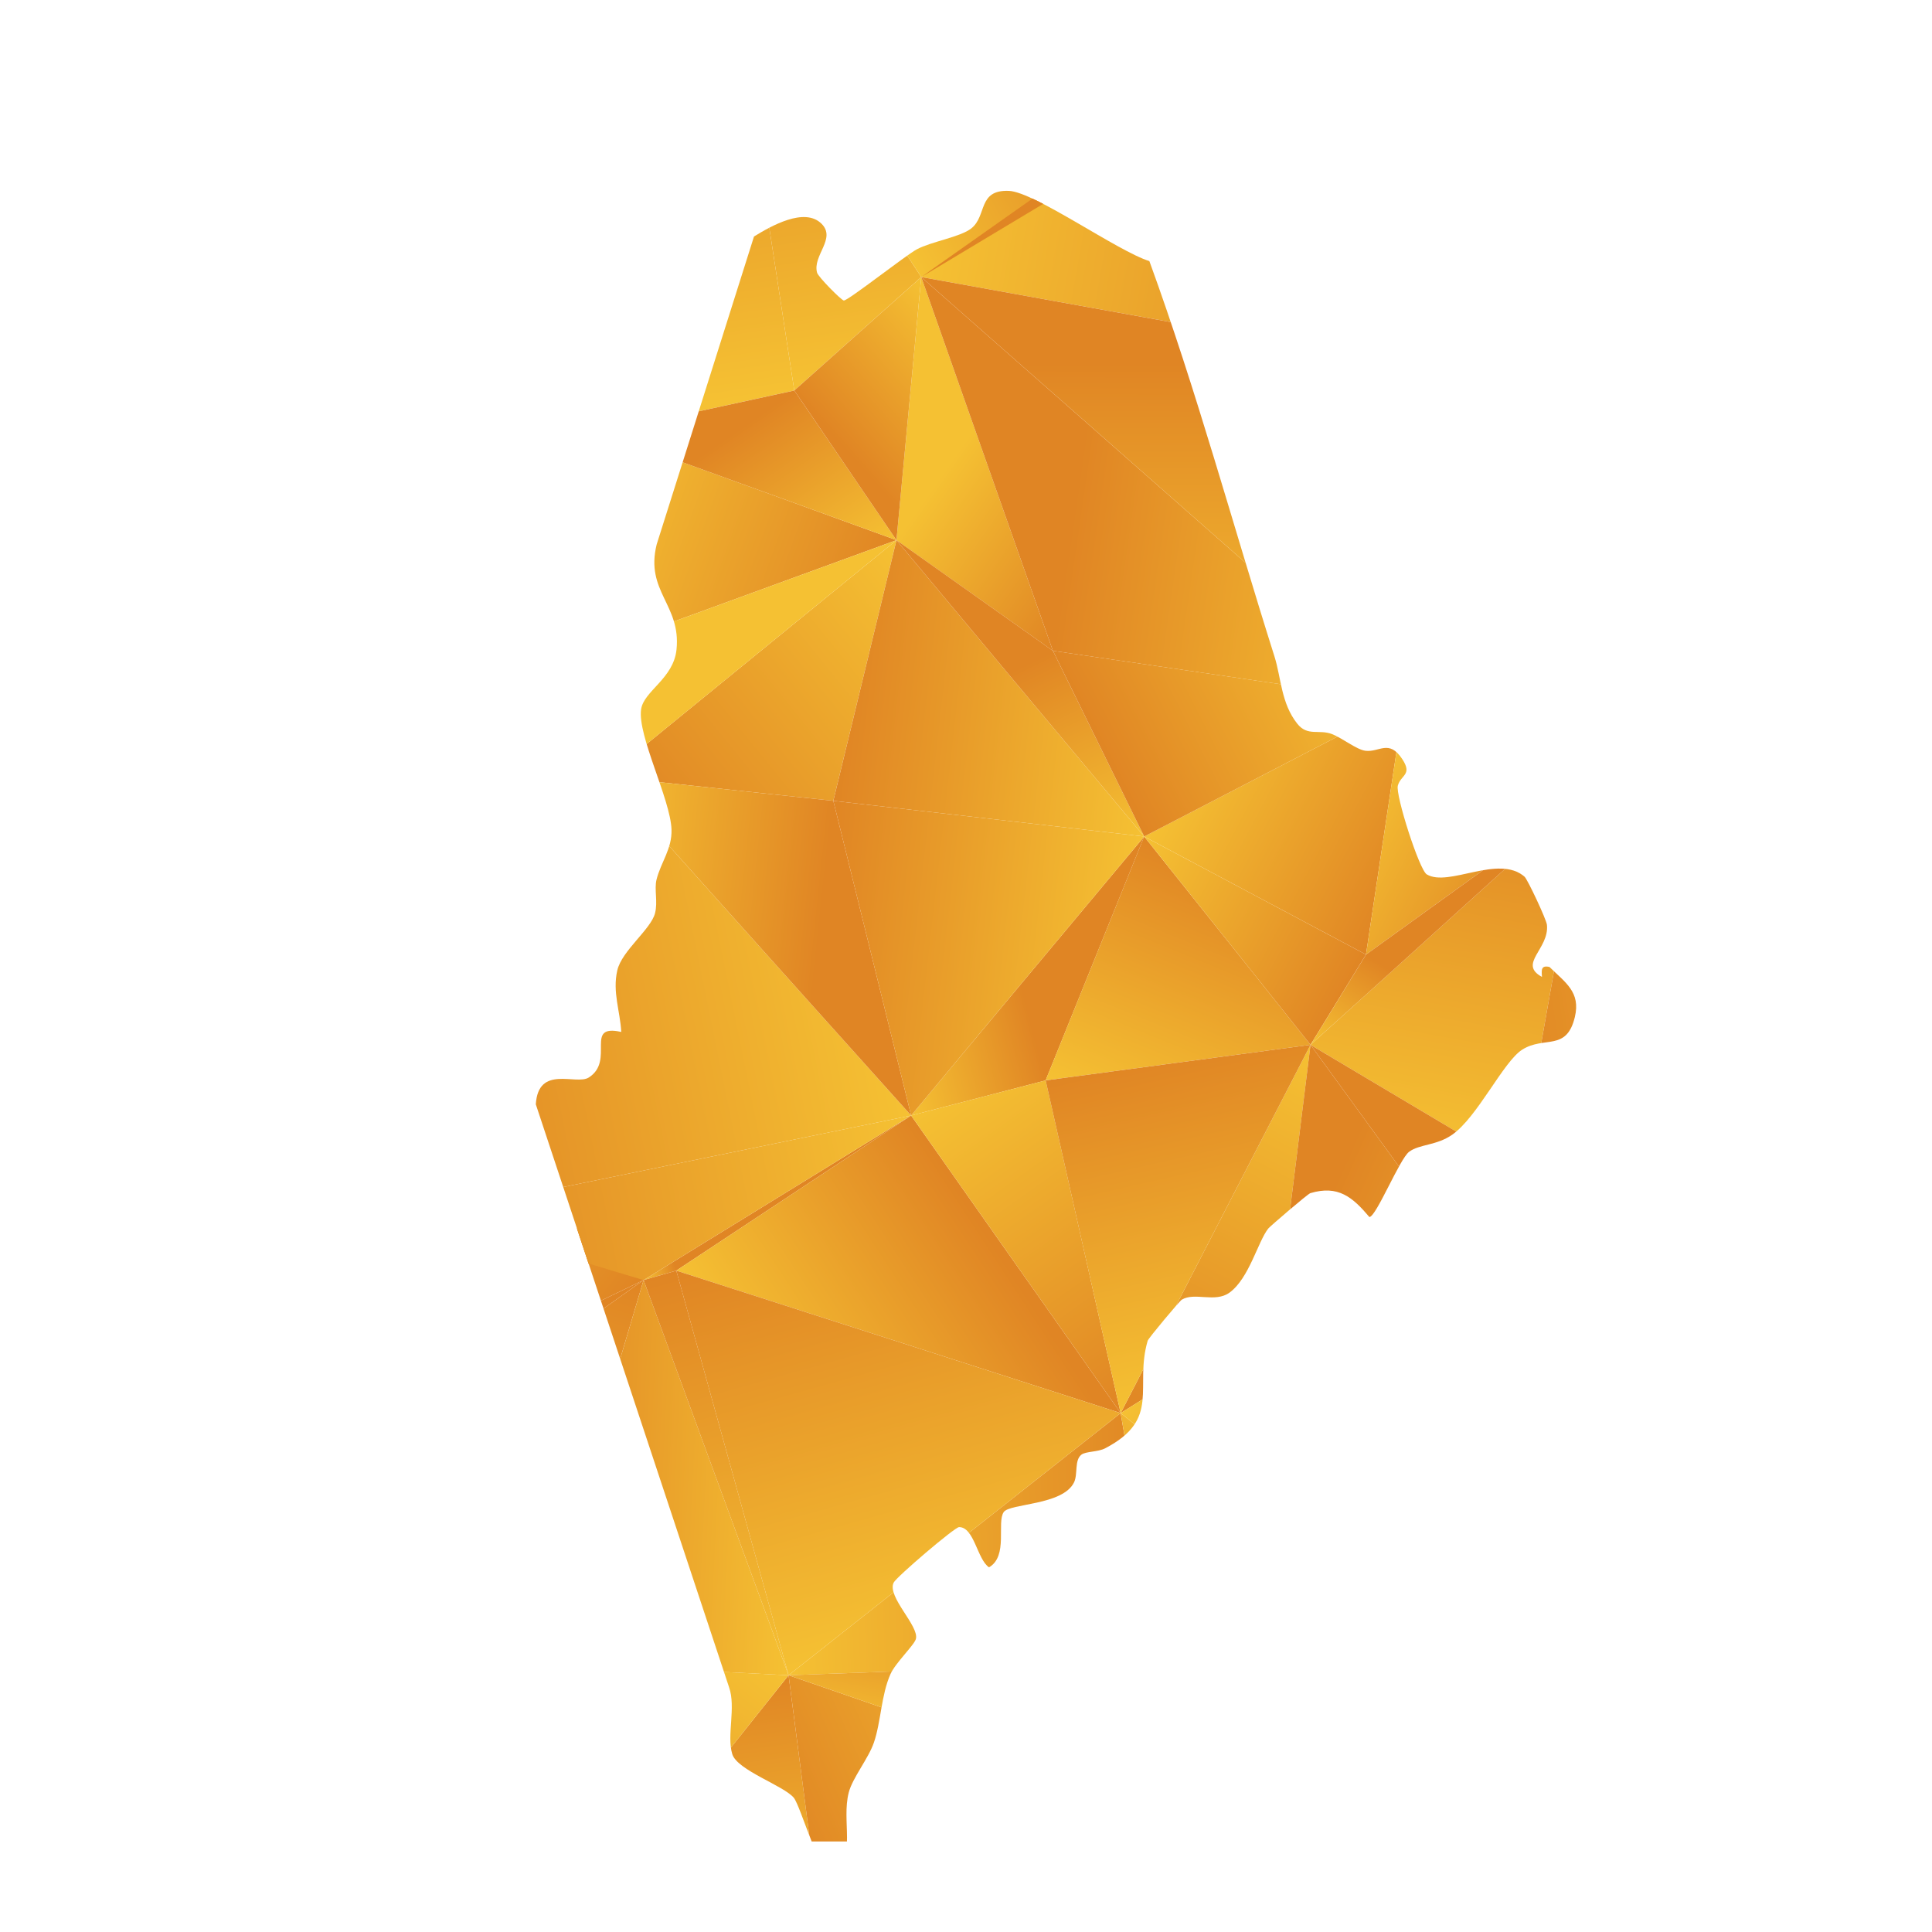 <?xml version="1.0" encoding="UTF-8"?>
<svg id="Layer_1" data-name="Layer 1" xmlns="http://www.w3.org/2000/svg" xmlns:xlink="http://www.w3.org/1999/xlink" viewBox="0 0 1080 1080">
  <defs>
    <style>
      .cls-1 {
        fill: url(#linear-gradient-118);
      }

      .cls-2 {
        fill: url(#linear-gradient-61);
      }

      .cls-3 {
        fill: url(#linear-gradient-15);
      }

      .cls-4 {
        fill: url(#linear-gradient-13);
      }

      .cls-5 {
        fill: url(#linear-gradient-107);
      }

      .cls-6 {
        fill: url(#linear-gradient-28);
      }

      .cls-7 {
        fill: url(#linear-gradient-65);
      }

      .cls-8 {
        fill: url(#linear-gradient-69);
      }

      .cls-9 {
        fill: url(#linear-gradient-53);
      }

      .cls-10 {
        fill: url(#linear-gradient-42);
      }

      .cls-11 {
        fill: url(#linear-gradient-46);
      }

      .cls-12 {
        fill: url(#linear-gradient-70);
      }

      .cls-13 {
        fill: url(#linear-gradient-60);
      }

      .cls-14 {
        fill: url(#linear-gradient-93);
      }

      .cls-15 {
        fill: url(#linear-gradient-95);
      }

      .cls-16 {
        fill: url(#linear-gradient-2);
      }

      .cls-17 {
        fill: url(#linear-gradient-100);
      }

      .cls-18 {
        fill: url(#linear-gradient-87);
      }

      .cls-19 {
        fill: url(#linear-gradient-64);
      }

      .cls-20 {
        fill: url(#linear-gradient-56);
      }

      .cls-21 {
        fill: url(#linear-gradient-43);
      }

      .cls-22 {
        fill: url(#linear-gradient-25);
      }

      .cls-23 {
        fill: url(#linear-gradient-82);
      }

      .cls-24 {
        fill: url(#linear-gradient-10);
      }

      .cls-25 {
        fill: url(#linear-gradient-12);
      }

      .cls-26 {
        fill: url(#linear-gradient-40);
      }

      .cls-27 {
        fill: url(#linear-gradient-27);
      }

      .cls-28 {
        fill: url(#linear-gradient-68);
      }

      .cls-29 {
        fill: url(#linear-gradient-37);
      }

      .cls-30 {
        fill: url(#linear-gradient-75);
      }

      .cls-31 {
        fill: url(#linear-gradient-55);
      }

      .cls-32 {
        fill: url(#linear-gradient-116);
      }

      .cls-33 {
        fill: url(#linear-gradient-39);
      }

      .cls-34 {
        fill: url(#linear-gradient-89);
      }

      .cls-35 {
        fill: url(#linear-gradient-52);
      }

      .cls-36 {
        fill: url(#linear-gradient-113);
      }

      .cls-37 {
        fill: url(#linear-gradient-122);
      }

      .cls-38 {
        fill: url(#linear-gradient-58);
      }

      .cls-39 {
        fill: url(#linear-gradient-47);
      }

      .cls-40 {
        fill: url(#linear-gradient-26);
      }

      .cls-41 {
        fill: url(#linear-gradient-74);
      }

      .cls-42 {
        fill: url(#linear-gradient-97);
      }

      .cls-43 {
        fill: url(#linear-gradient-72);
      }

      .cls-44 {
        fill: none;
      }

      .cls-45 {
        fill: url(#linear-gradient-4);
      }

      .cls-46 {
        fill: url(#linear-gradient-35);
      }

      .cls-47 {
        fill: url(#linear-gradient-30);
      }

      .cls-48 {
        fill: url(#linear-gradient-76);
      }

      .cls-49 {
        fill: url(#linear-gradient-109);
      }

      .cls-50 {
        fill: url(#linear-gradient-73);
      }

      .cls-51 {
        fill: url(#linear-gradient-71);
      }

      .cls-52 {
        fill: url(#linear-gradient-44);
      }

      .cls-53 {
        fill: url(#linear-gradient-96);
      }

      .cls-54 {
        fill: url(#linear-gradient-49);
      }

      .cls-55 {
        fill: url(#linear-gradient-3);
      }

      .cls-56 {
        fill: url(#linear-gradient-34);
      }

      .cls-57 {
        clip-path: url(#clippath-1);
      }

      .cls-58 {
        fill: url(#linear-gradient-5);
      }

      .cls-59 {
        fill: url(#linear-gradient-38);
      }

      .cls-60 {
        fill: url(#linear-gradient-91);
      }

      .cls-61 {
        fill: url(#linear-gradient-22);
      }

      .cls-62 {
        fill: url(#linear-gradient-24);
      }

      .cls-63 {
        fill: url(#linear-gradient-94);
      }

      .cls-64 {
        fill: url(#linear-gradient-54);
      }

      .cls-65 {
        fill: url(#linear-gradient-92);
      }

      .cls-66 {
        fill: url(#linear-gradient-90);
      }

      .cls-67 {
        fill: url(#linear-gradient-33);
      }

      .cls-68 {
        fill: url(#linear-gradient-79);
      }

      .cls-69 {
        fill: url(#linear-gradient-78);
      }

      .cls-70 {
        fill: url(#linear-gradient-51);
      }

      .cls-71 {
        fill: url(#linear-gradient-8);
      }

      .cls-72 {
        fill: url(#linear-gradient-66);
      }

      .cls-73 {
        fill: url(#linear-gradient-57);
      }

      .cls-74 {
        fill: url(#linear-gradient-77);
      }

      .cls-75 {
        fill: url(#linear-gradient-103);
      }

      .cls-76 {
        fill: url(#linear-gradient-121);
      }

      .cls-77 {
        fill: url(#linear-gradient-110);
      }

      .cls-78 {
        fill: url(#linear-gradient-88);
      }

      .cls-79 {
        fill: url(#linear-gradient-14);
      }

      .cls-80 {
        fill: url(#linear-gradient-62);
      }

      .cls-81 {
        fill: url(#linear-gradient-29);
      }

      .cls-82 {
        fill: url(#linear-gradient-20);
      }

      .cls-83 {
        fill: url(#linear-gradient-106);
      }

      .cls-84 {
        fill: url(#linear-gradient-67);
      }

      .cls-85 {
        fill: url(#linear-gradient-17);
      }

      .cls-86 {
        fill: url(#linear-gradient-50);
      }

      .cls-87 {
        fill: url(#linear-gradient-7);
      }

      .cls-88 {
        fill: url(#linear-gradient-9);
      }

      .cls-89 {
        fill: url(#linear-gradient-104);
      }

      .cls-90 {
        fill: url(#linear-gradient-59);
      }

      .cls-91 {
        fill: url(#linear-gradient-11);
      }

      .cls-92 {
        fill: url(#linear-gradient-120);
      }

      .cls-93 {
        fill: url(#linear-gradient-108);
      }

      .cls-94 {
        fill: url(#linear-gradient-19);
      }

      .cls-95 {
        fill: url(#linear-gradient-101);
      }

      .cls-96 {
        fill: url(#linear-gradient-80);
      }

      .cls-97 {
        fill: url(#linear-gradient-6);
      }

      .cls-98 {
        fill: url(#linear-gradient-83);
      }

      .cls-99 {
        fill: url(#linear-gradient-112);
      }

      .cls-100 {
        fill: url(#linear-gradient-105);
      }

      .cls-101 {
        fill: url(#linear-gradient-36);
      }

      .cls-102 {
        fill: url(#linear-gradient-21);
      }

      .cls-103 {
        fill: url(#linear-gradient-119);
      }

      .cls-104 {
        fill: url(#linear-gradient-45);
      }

      .cls-105 {
        fill: url(#linear-gradient-85);
      }

      .cls-106 {
        fill: url(#linear-gradient-98);
      }

      .cls-107 {
        fill: url(#linear-gradient-81);
      }

      .cls-108 {
        fill: url(#linear-gradient-84);
      }

      .cls-109 {
        fill: url(#linear-gradient-114);
      }

      .cls-110 {
        fill: url(#linear-gradient-117);
      }

      .cls-111 {
        fill: url(#linear-gradient-48);
      }

      .cls-112 {
        fill: url(#linear-gradient-102);
      }

      .cls-113 {
        fill: url(#linear-gradient-32);
      }

      .cls-114 {
        fill: url(#linear-gradient-86);
      }

      .cls-115 {
        fill: url(#linear-gradient-41);
      }

      .cls-116 {
        fill: url(#linear-gradient-16);
      }

      .cls-117 {
        fill: url(#linear-gradient-111);
      }

      .cls-118 {
        fill: url(#linear-gradient);
      }

      .cls-119 {
        fill: url(#linear-gradient-23);
      }

      .cls-120 {
        fill: url(#linear-gradient-31);
      }

      .cls-121 {
        clip-path: url(#clippath);
      }

      .cls-122 {
        fill: url(#linear-gradient-63);
      }

      .cls-123 {
        fill: url(#linear-gradient-115);
      }

      .cls-124 {
        fill: url(#linear-gradient-99);
      }

      .cls-125 {
        fill: url(#linear-gradient-18);
      }
    </style>
    <clipPath id="clippath">
      <path class="cls-44" d="M861.97,546.09c-.31-4-.51-6.6,4.19-5.56,8.96,8.8,17.51,14.05,14.2,27.96-4.64,19.48-17.04,10.42-29.44,18.28-10.57,6.7-24.96,37.68-39.16,47.56-8.8,6.12-18.22,5.19-24.05,9.52-5.31,3.95-18.43,36.42-22.22,36.47-9.3-11-17.39-18.02-33.01-13.34-1.47.44-22.57,18.57-23.52,19.78-5.82,7.38-10.66,27.77-21.6,35.78-8.09,5.92-19.5-.41-26.77,4.01-1.27.77-18.61,21.5-19.03,22.93-7.63,26.06,7.75,43.67-23.78,60.14-4,2.09-10.79,1.66-13.25,3.54-4.03,3.08-1.92,10.91-4.12,15.46-6.26,12.97-35.93,11.71-39.32,16.63-4.05,5.89,2.62,24.63-8.22,30.89-6.62-4.44-8.28-22.51-16.75-22.48-2.4,0-34.94,27.78-36.55,31.01-3.9,7.85,14.31,24.22,12.42,31.49-.9,3.47-11.38,13.31-14.2,19.65-5.21,11.68-5.29,26.65-9.27,38.28-3.06,8.94-11.96,19.74-14.06,27.9-4.16,16.16,4.33,35.03-8.31,47.58-7.63-.22-18.52-39.95-22.44-44.64-5.68-6.78-31.62-15.36-34.37-24.37-3.19-10.43,2.16-26.17-1.79-37.37l-108.03-325.87c1.4-22.29,22.57-10.48,29.62-14.99,14.92-9.53-2.91-30.15,18.14-25.47-.62-11.71-4.98-22.26-2.22-34.38,2.52-11.05,18.81-22.94,21.11-32.02,1.63-6.42-.52-13.32.83-18.76,2.41-9.69,8.76-17.17,8.37-28.05-.61-16.96-19.06-52.36-17-67.08,1.45-10.34,18.14-17.13,19.81-33.52,2.56-25.09-17.62-32.4-11.1-58.7l54.41-172.16c9.55-5.84,28.21-16.53,37.72-7.15,8.47,8.36-5.12,17.71-2.46,27.4.65,2.38,13.67,15.53,14.96,15.54,2.54.02,34.49-25.24,40.85-28.64,8.03-4.29,24.19-6.81,30.34-11.62,8.99-7.05,3.48-21.73,21.09-21.02,14.37.58,60.92,33.82,78.51,39.25,26.46,72.55,46.62,147.36,69.93,221,3.76,11.88,3.67,26.17,12.75,37.6,5.75,7.24,12.1,3.01,19.39,5.79,5.7,2.18,13.73,8.71,18.7,9.34,7.76.99,13.15-6.6,20.57,4.61,5.91,8.93-.81,8.81-2.45,14.9-1.39,5.16,11.97,47.07,16.19,49.6,12.21,7.32,40.12-11.4,54.66,1.3,1.66,1.45,12.2,23.88,12.51,26.9,1.38,13.52-16.32,21.74-2.81,29.09Z"/>
    </clipPath>
    <linearGradient id="linear-gradient" x1="414.26" y1="6103.56" x2="636.6" y2="6011.99" gradientTransform="translate(0 6084.36) scale(1 -1)" gradientUnits="userSpaceOnUse">
      <stop offset="0" stop-color="#f5c133"/>
      <stop offset="1" stop-color="#e08524"/>
    </linearGradient>
    <linearGradient id="linear-gradient-2" x1="726.77" y1="6099.09" x2="620.61" y2="6012.49" xlink:href="#linear-gradient"/>
    <linearGradient id="linear-gradient-3" x1="288.56" y1="5897.08" x2="307.3" y2="6097.48" xlink:href="#linear-gradient"/>
    <linearGradient id="linear-gradient-4" x1="214.97" y1="6106.2" x2="245.47" y2="6039.51" xlink:href="#linear-gradient"/>
    <linearGradient id="linear-gradient-5" x1="389.65" y1="5857.48" x2="354.63" y2="6083.15" xlink:href="#linear-gradient"/>
    <linearGradient id="linear-gradient-6" x1="442.63" y1="5985.55" x2="278.35" y2="5933.74" xlink:href="#linear-gradient"/>
    <linearGradient id="linear-gradient-7" x1="483.47" y1="5872.2" x2="448.47" y2="6097.71" xlink:href="#linear-gradient"/>
    <linearGradient id="linear-gradient-8" x1="483.67" y1="5983.21" x2="599.92" y2="6052.25" xlink:href="#linear-gradient"/>
    <linearGradient id="linear-gradient-9" x1="527.59" y1="6000.09" x2="798.05" y2="5951.76" xlink:href="#linear-gradient"/>
    <linearGradient id="linear-gradient-10" x1="731.35" y1="6093.41" x2="625.24" y2="6006.86" xlink:href="#linear-gradient"/>
    <linearGradient id="linear-gradient-11" x1="697.1" y1="6043.46" x2="838.52" y2="5910.82" xlink:href="#linear-gradient"/>
    <linearGradient id="linear-gradient-12" x1="724.86" y1="6065.9" x2="793.19" y2="6025.04" xlink:href="#linear-gradient"/>
    <linearGradient id="linear-gradient-13" x1="955.64" y1="5874.21" x2="923.58" y2="6085.56" xlink:href="#linear-gradient"/>
    <linearGradient id="linear-gradient-14" x1="949.07" y1="6125.58" x2="838.6" y2="5983.64" xlink:href="#linear-gradient"/>
    <linearGradient id="linear-gradient-15" x1="1111.96" y1="5897.92" x2="1079.88" y2="6109.38" xlink:href="#linear-gradient"/>
    <linearGradient id="linear-gradient-16" x1="185.76" y1="5838.66" x2="290.34" y2="5774.7" xlink:href="#linear-gradient"/>
    <linearGradient id="linear-gradient-17" x1="321.5" y1="5875.12" x2="117.09" y2="5783.99" xlink:href="#linear-gradient"/>
    <linearGradient id="linear-gradient-18" x1="307.07" y1="5761.02" x2="471.98" y2="5701.57" xlink:href="#linear-gradient"/>
    <linearGradient id="linear-gradient-19" x1="459.41" y1="5753.65" x2="402.1" y2="5836.78" xlink:href="#linear-gradient"/>
    <linearGradient id="linear-gradient-20" x1="537.54" y1="5835" x2="625.56" y2="5773.35" xlink:href="#linear-gradient"/>
    <linearGradient id="linear-gradient-21" x1="548.44" y1="5891.69" x2="476.85" y2="5828.34" xlink:href="#linear-gradient"/>
    <linearGradient id="linear-gradient-22" x1="798.91" y1="5788.99" x2="602.49" y2="5817.52" xlink:href="#linear-gradient"/>
    <linearGradient id="linear-gradient-23" x1="649.53" y1="5692.19" x2="650.1" y2="5881.13" xlink:href="#linear-gradient"/>
    <linearGradient id="linear-gradient-24" x1="841.95" y1="5787.2" x2="799.34" y2="5929.35" xlink:href="#linear-gradient"/>
    <linearGradient id="linear-gradient-25" x1="923.79" y1="5893.66" x2="830.49" y2="5821.65" xlink:href="#linear-gradient"/>
    <linearGradient id="linear-gradient-26" x1="1071.16" y1="5825.62" x2="938.82" y2="5868.79" xlink:href="#linear-gradient"/>
    <linearGradient id="linear-gradient-27" x1="995.97" y1="5751.58" x2="963.13" y2="5867.78" xlink:href="#linear-gradient"/>
    <linearGradient id="linear-gradient-28" x1="1040.27" y1="5850.26" x2="1172.16" y2="5869.26" xlink:href="#linear-gradient"/>
    <linearGradient id="linear-gradient-29" x1="1144.29" y1="5793.5" x2="1111.29" y2="5910.26" xlink:href="#linear-gradient"/>
    <linearGradient id="linear-gradient-30" x1="292.21" y1="5582.7" x2="295.38" y2="5747.5" xlink:href="#linear-gradient"/>
    <linearGradient id="linear-gradient-31" x1="341.17" y1="5655.94" x2="238.71" y2="5691.21" xlink:href="#linear-gradient"/>
    <linearGradient id="linear-gradient-32" x1="529.78" y1="5746.97" x2="367.23" y2="5615.61" xlink:href="#linear-gradient"/>
    <linearGradient id="linear-gradient-33" x1="367.88" y1="5734.35" x2="265.71" y2="5769.52" xlink:href="#linear-gradient"/>
    <linearGradient id="linear-gradient-34" x1="648.02" y1="5690.76" x2="474.22" y2="5710.51" xlink:href="#linear-gradient"/>
    <linearGradient id="linear-gradient-35" x1="617.25" y1="5605.65" x2="565.87" y2="5709.16" xlink:href="#linear-gradient"/>
    <linearGradient id="linear-gradient-36" x1="670.73" y1="5675.8" x2="794.99" y2="5610.31" xlink:href="#linear-gradient"/>
    <linearGradient id="linear-gradient-37" x1="758.74" y1="5742.68" x2="613.26" y2="5668.23" xlink:href="#linear-gradient"/>
    <linearGradient id="linear-gradient-38" x1="753.78" y1="5631.83" x2="855.1" y2="5579.41" xlink:href="#linear-gradient"/>
    <linearGradient id="linear-gradient-39" x1="832.21" y1="5649.76" x2="866.81" y2="5821.7" xlink:href="#linear-gradient"/>
    <linearGradient id="linear-gradient-40" x1="938.64" y1="5594.17" x2="992.14" y2="5784.37" xlink:href="#linear-gradient"/>
    <linearGradient id="linear-gradient-41" x1="1017.62" y1="5812.65" x2="850.73" y2="5684.91" xlink:href="#linear-gradient"/>
    <linearGradient id="linear-gradient-42" x1="1064.62" y1="5558.74" x2="1118.11" y2="5748.93" xlink:href="#linear-gradient"/>
    <linearGradient id="linear-gradient-43" x1="1088.89" y1="5805.02" x2="1200.78" y2="5695.66" xlink:href="#linear-gradient"/>
    <linearGradient id="linear-gradient-44" x1="303.72" y1="5508.23" x2="326.94" y2="5432.1" xlink:href="#linear-gradient"/>
    <linearGradient id="linear-gradient-45" x1="314.37" y1="5563.93" x2="227.02" y2="5668.72" xlink:href="#linear-gradient"/>
    <linearGradient id="linear-gradient-46" x1="487.47" y1="5568.14" x2="216.3" y2="5512.93" xlink:href="#linear-gradient"/>
    <linearGradient id="linear-gradient-47" x1="330.21" y1="5565.52" x2="456.95" y2="5552.06" xlink:href="#linear-gradient"/>
    <linearGradient id="linear-gradient-48" x1="494.51" y1="5518.09" x2="569.87" y2="5537.58" xlink:href="#linear-gradient"/>
    <linearGradient id="linear-gradient-49" x1="630.04" y1="5532.55" x2="456.24" y2="5552.3" xlink:href="#linear-gradient"/>
    <linearGradient id="linear-gradient-50" x1="644.27" y1="5456.03" x2="699.83" y2="5592.17" xlink:href="#linear-gradient"/>
    <linearGradient id="linear-gradient-51" x1="625.7" y1="5590.36" x2="749.95" y2="5524.87" xlink:href="#linear-gradient"/>
    <linearGradient id="linear-gradient-52" x1="786.66" y1="5442.1" x2="823.79" y2="5650.04" xlink:href="#linear-gradient"/>
    <linearGradient id="linear-gradient-53" x1="756.77" y1="5485.3" x2="787.95" y2="5535.56" xlink:href="#linear-gradient"/>
    <linearGradient id="linear-gradient-54" x1="1066.3" y1="5567.54" x2="833" y2="5529.29" xlink:href="#linear-gradient"/>
    <linearGradient id="linear-gradient-55" x1="894.12" y1="5648.57" x2="1091.39" y2="5480.14" xlink:href="#linear-gradient"/>
    <linearGradient id="linear-gradient-56" x1="1192.72" y1="5597.38" x2="1028.04" y2="5517.58" xlink:href="#linear-gradient"/>
    <linearGradient id="linear-gradient-57" x1="181.34" y1="5436.95" x2="326.32" y2="5325.35" xlink:href="#linear-gradient"/>
    <linearGradient id="linear-gradient-58" x1="269.93" y1="5497.74" x2="293.06" y2="5421.93" xlink:href="#linear-gradient"/>
    <linearGradient id="linear-gradient-59" x1="353.25" y1="5391.54" x2="371.57" y2="5396.78" xlink:href="#linear-gradient"/>
    <linearGradient id="linear-gradient-60" x1="515.34" y1="5431.24" x2="244.17" y2="5376.03" xlink:href="#linear-gradient"/>
    <linearGradient id="linear-gradient-61" x1="433.32" y1="5289.58" x2="564.26" y2="5375.23" xlink:href="#linear-gradient"/>
    <linearGradient id="linear-gradient-62" x1="538.55" y1="5481.56" x2="656.45" y2="5315.75" xlink:href="#linear-gradient"/>
    <linearGradient id="linear-gradient-63" x1="756.19" y1="5488.02" x2="649.23" y2="5282.58" xlink:href="#linear-gradient"/>
    <linearGradient id="linear-gradient-64" x1="699.2" y1="5311" x2="656.86" y2="5496.89" xlink:href="#linear-gradient"/>
    <linearGradient id="linear-gradient-65" x1="934.17" y1="5330.9" x2="742.8" y2="5415.59" xlink:href="#linear-gradient"/>
    <linearGradient id="linear-gradient-66" x1="863.01" y1="5249.95" x2="807.21" y2="5416.75" xlink:href="#linear-gradient"/>
    <linearGradient id="linear-gradient-67" x1="888.79" y1="5283.59" x2="952.57" y2="5334.25" xlink:href="#linear-gradient"/>
    <linearGradient id="linear-gradient-68" x1="1026.25" y1="5518.56" x2="847.38" y2="5313.69" xlink:href="#linear-gradient"/>
    <linearGradient id="linear-gradient-69" x1="1022.3" y1="5274.21" x2="1137.41" y2="5428.49" xlink:href="#linear-gradient"/>
    <linearGradient id="linear-gradient-70" x1="255.99" y1="5167.42" x2="319.96" y2="5380.73" xlink:href="#linear-gradient"/>
    <linearGradient id="linear-gradient-71" x1="221.35" y1="5151.27" x2="251.63" y2="5220.95" xlink:href="#linear-gradient"/>
    <linearGradient id="linear-gradient-72" x1="446.23" y1="5256.04" x2="301.73" y2="5263.27" xlink:href="#linear-gradient"/>
    <linearGradient id="linear-gradient-73" x1="432.22" y1="5145.48" x2="368.88" y2="5371.51" xlink:href="#linear-gradient"/>
    <linearGradient id="linear-gradient-74" x1="438.32" y1="5217.76" x2="647.59" y2="5225.23" xlink:href="#linear-gradient"/>
    <linearGradient id="linear-gradient-75" x1="545.92" y1="5177.34" x2="482.58" y2="5403.37" xlink:href="#linear-gradient"/>
    <linearGradient id="linear-gradient-76" x1="681.05" y1="5263.34" x2="610.26" y2="5199.78" xlink:href="#linear-gradient"/>
    <linearGradient id="linear-gradient-77" x1="656.36" y1="5332.26" x2="750.81" y2="5257.61" xlink:href="#linear-gradient"/>
    <linearGradient id="linear-gradient-78" x1="769.7" y1="5277.4" x2="869.84" y2="5192.67" xlink:href="#linear-gradient"/>
    <linearGradient id="linear-gradient-79" x1="813.44" y1="5224.2" x2="806.63" y2="5353.91" xlink:href="#linear-gradient"/>
    <linearGradient id="linear-gradient-80" x1="1002.29" y1="5182.17" x2="828.51" y2="5202.92" xlink:href="#linear-gradient"/>
    <linearGradient id="linear-gradient-81" x1="957.88" y1="5195.58" x2="1022.1" y2="5246.6" xlink:href="#linear-gradient"/>
    <linearGradient id="linear-gradient-82" x1="1104.83" y1="5122.42" x2="1033" y2="5217.91" xlink:href="#linear-gradient"/>
    <linearGradient id="linear-gradient-83" x1="1060.52" y1="5121.85" x2="1034.19" y2="5323.4" xlink:href="#linear-gradient"/>
    <linearGradient id="linear-gradient-84" x1="283.22" y1="4982.84" x2="268.31" y2="5152.69" xlink:href="#linear-gradient"/>
    <linearGradient id="linear-gradient-85" x1="417.42" y1="4996.84" x2="398.4" y2="5142.34" xlink:href="#linear-gradient"/>
    <linearGradient id="linear-gradient-86" x1="395.44" y1="5184.44" x2="265.14" y2="5022.68" xlink:href="#linear-gradient"/>
    <linearGradient id="linear-gradient-87" x1="605.87" y1="5144.83" x2="431.1" y2="5066.84" xlink:href="#linear-gradient"/>
    <linearGradient id="linear-gradient-88" x1="534.97" y1="5102.32" x2="550.87" y2="5176.66" xlink:href="#linear-gradient"/>
    <linearGradient id="linear-gradient-89" x1="673.3" y1="5152.34" x2="778.59" y2="5094.76" xlink:href="#linear-gradient"/>
    <linearGradient id="linear-gradient-90" x1="735.68" y1="5202.49" x2="664.8" y2="5138.84" xlink:href="#linear-gradient"/>
    <linearGradient id="linear-gradient-91" x1="954.22" y1="5070.53" x2="769.25" y2="5125.11" xlink:href="#linear-gradient"/>
    <linearGradient id="linear-gradient-92" x1="908.19" y1="4958.17" x2="803.86" y2="5123.68" xlink:href="#linear-gradient"/>
    <linearGradient id="linear-gradient-93" x1="902.65" y1="4994.56" x2="1026.61" y2="5096.72" xlink:href="#linear-gradient"/>
    <linearGradient id="linear-gradient-94" x1="919.84" y1="5149.34" x2="849.43" y2="5004.92" xlink:href="#linear-gradient"/>
    <linearGradient id="linear-gradient-95" x1="1055.75" y1="5081.43" x2="1001.88" y2="5123.25" xlink:href="#linear-gradient"/>
    <linearGradient id="linear-gradient-96" x1="1074.03" y1="5040.69" x2="1092.19" y2="5189.33" xlink:href="#linear-gradient"/>
    <linearGradient id="linear-gradient-97" x1="637.13" y1="5079.1" x2="464.62" y2="4832.15" xlink:href="#linear-gradient"/>
    <linearGradient id="linear-gradient-98" x1="637.68" y1="5073.53" x2="462.73" y2="4995.47" xlink:href="#linear-gradient"/>
    <linearGradient id="linear-gradient-99" x1="738.12" y1="5037.16" x2="609.69" y2="5073.59" xlink:href="#linear-gradient"/>
    <linearGradient id="linear-gradient-100" x1="655.45" y1="5084.29" x2="696.45" y2="4816.12" xlink:href="#linear-gradient"/>
    <linearGradient id="linear-gradient-101" x1="927.33" y1="4963.95" x2="1051.61" y2="5066.38" xlink:href="#linear-gradient"/>
    <linearGradient id="linear-gradient-102" x1="1159.12" y1="5023.06" x2="1045.18" y2="5063.83" xlink:href="#linear-gradient"/>
    <clipPath id="clippath-1">
      <path class="cls-44" d="M1966.51,714.37l-20.86-294.4h-659.78v119.01l58.44-31.32,4.2-29.19,25.06,14.59,39.65-48.04,25.05,18.79,33.39,6.26-2.07-27.12,29.25,4.2,25.05-14.66,29.19,22.99,33.45,10.46,17.86,50.55,42.66,16.22-10.4,31.32,108.56,43.85-29.25,39.71-18.86,28.06c4.2-1.94,8.14-3.38,6.64.63-2.38,6.26-16.47,15.66-17.29,25.87-.75,10.15-3.13,29.69,1.63,31.32,4.64,1.5,21.11-5.51,27.38-11.02,6.26-5.45,14.09-7.02,17.98,2.38,3.95,9.4,10.21,27.44,30.57,36.02,20.36,8.58,37.58,13.34,43.09,17.98,5.45,4.76,7.77,7.89,19.54,7.89s6.26,14.85,12.53,14.85,12.52-8.58,10.96-15.66c-1.57-7.08-7.83-25.06-26.62-39.15-18.79-14.09-36.02-34.45-36.83-38.33-.75-3.95,4.76-18.79,4.76-14.16s-1.63,15.66,7.77,21.93c9.39,6.26,24.3,23.55,27.43,23.55s14.09,3.89,12.53-3.94c-1.57-7.83-21.93-39.15-21.93-45.41s-2.07-30.26-3.13-37.59c-1.06-7.33,6.26-29.25,11.46-35.52,3.32-3.94,6.96-11.08,9.52-17.47,1.51-3.76,2.63-7.27,3.01-9.65,1.07-6.26-18.79-11.46-15.66-20.86,3.13-9.4-12.53-21.92-8.33-26.12,4.2-4.2,14.6,2.06,20.86-4.2,6.26-6.26,13.59-33.38,19.85-28.18,6.26,5.26,15.66,1.06,21.93-3.14,6.27-4.13,21.93-15.66,18.79-25.05-3.13-9.4,12.53-29.19,16.73-19.8,4.13,9.4,11.46,18.79-1.06,31.32-12.53,12.53-30.26,25.06-37.59,40.72-7.33,15.66-18.79,27.12-11.46,29.19,7.27,2.13,22.93,3.13,15.66,14.66-7.33,11.46-13.59,2.07-20.92,6.26-4.45,2.57-10.21,10.27-12.21,16.35-1.19,3.76-1,6.83,1.81,7.64,7.27,2.07,25.06-4.2,26.06,1.06,1.06,5.2-14.6,20.86-16.66,23.99-2.13,3.13,8.34,21.92,10.4,28.19,2.13,6.26,11.53,17.73,4.2,28.19-7.33,10.46-20.86,12.53-17.73,22.99,3.13,10.4,3.13,11.46,17.73,20.86,14.6,9.4,13.59,20.86,21.93,20.86s13.59-6.26,13.59-9.4,1,4.2,7.27,11.53c6.26,7.27,13.59,5.2,13.59,17.73s1.06,9.4,7.33,15.66c6.26,6.26,4.13,9.4,3.13,15.66-1.06,6.26,3.13,11.46,3.13,11.46,0,0,6.26,6.26,2.07,10.46-.5.5-.75.75-.82.88.69-.19,9.65-6.7,16.47.19,1.32,1.31,2.51,2.88,3.51,4.57,16.6-2.94,40.59-7.2,61.14-10.39.25-1.38.62-2.95,1.13-4.64,6.26-21.93,33.39-56.38,41.78-63.7,4.32-3.76,7.52-21.05,8.39-40.72h-107.62Z"/>
    </clipPath>
    <linearGradient id="linear-gradient-103" x1="1049.18" y1="5808.02" x2="1063.3" y2="5959.02" xlink:href="#linear-gradient"/>
    <linearGradient id="linear-gradient-104" x1="993.73" y1="5965.59" x2="1016.72" y2="5915.34" xlink:href="#linear-gradient"/>
    <linearGradient id="linear-gradient-105" x1="1165.28" y1="5874.69" x2="1041.49" y2="5835.64" xlink:href="#linear-gradient"/>
    <linearGradient id="linear-gradient-106" x1="971.72" y1="5764" x2="1050.52" y2="5715.81" xlink:href="#linear-gradient"/>
    <linearGradient id="linear-gradient-107" x1="1074" y1="5791.47" x2="919.97" y2="5722.81" xlink:href="#linear-gradient"/>
    <linearGradient id="linear-gradient-108" x1="1063.13" y1="5705.5" x2="1187.39" y2="5660.7" xlink:href="#linear-gradient"/>
    <linearGradient id="linear-gradient-109" x1="1051.94" y1="5571.13" x2="1054.32" y2="5695.31" xlink:href="#linear-gradient"/>
    <linearGradient id="linear-gradient-110" x1="1088.82" y1="5626.32" x2="1011.62" y2="5652.9" xlink:href="#linear-gradient"/>
    <linearGradient id="linear-gradient-111" x1="1108.95" y1="5685.4" x2="1031.97" y2="5711.9" xlink:href="#linear-gradient"/>
    <linearGradient id="linear-gradient-112" x1="1060.6" y1="5515.02" x2="1078.1" y2="5457.66" xlink:href="#linear-gradient"/>
    <linearGradient id="linear-gradient-113" x1="1068.63" y1="5556.99" x2="1002.81" y2="5635.95" xlink:href="#linear-gradient"/>
    <linearGradient id="linear-gradient-114" x1="1199.06" y1="5560.16" x2="994.74" y2="5518.56" xlink:href="#linear-gradient"/>
    <linearGradient id="linear-gradient-115" x1="968.39" y1="5461.31" x2="1077.63" y2="5377.22" xlink:href="#linear-gradient"/>
    <linearGradient id="linear-gradient-116" x1="1035.15" y1="5507.12" x2="1052.57" y2="5449.99" xlink:href="#linear-gradient"/>
    <linearGradient id="linear-gradient-117" x1="1220.06" y1="5457" x2="1015.73" y2="5415.4" xlink:href="#linear-gradient"/>
    <linearGradient id="linear-gradient-118" x1="1024.64" y1="5258.21" x2="1072.84" y2="5418.95" xlink:href="#linear-gradient"/>
    <linearGradient id="linear-gradient-119" x1="998.54" y1="5246.04" x2="1021.35" y2="5298.55" xlink:href="#linear-gradient"/>
    <linearGradient id="linear-gradient-120" x1="1167.98" y1="5324.99" x2="1059.11" y2="5330.44" xlink:href="#linear-gradient"/>
    <linearGradient id="linear-gradient-121" x1="1045.16" y1="5119.14" x2="1033.92" y2="5247.12" xlink:href="#linear-gradient"/>
    <linearGradient id="linear-gradient-122" x1="1129.71" y1="5271.04" x2="1031.53" y2="5149.15" xlink:href="#linear-gradient"/>
  </defs>
  <g class="cls-121">
    <g>
      <polygon class="cls-118" points="548.49 50.59 631.37 85.06 619.75 50.59 548.49 50.59"/>
      <polygon class="cls-16" points="619.75 50.59 631.37 85.06 673.22 50.59 619.75 50.59"/>
      <polygon class="cls-55" points="248.66 51.84 248.66 202.27 336.02 241.83 248.66 51.84"/>
      <polygon class="cls-45" points="248.66 51.84 248.66 52.8 336.02 241.83 248.66 51.84"/>
      <polygon class="cls-58" points="392.32 50.59 336.02 241.83 444.02 218.28 418.25 50.59 392.32 50.59"/>
      <polygon class="cls-97" points="248.66 50.59 248.66 52.8 336.02 241.83 392.32 50.59 248.66 50.59"/>
      <polygon class="cls-87" points="418.25 50.59 444.02 218.28 514.98 154.87 447.05 50.59 418.25 50.59"/>
      <polygon class="cls-71" points="447.05 50.59 514.98 154.87 631.37 85.06 548.5 50.59 447.05 50.59"/>
      <polygon class="cls-88" points="662.61 50.59 514.98 154.87 785.36 203.65 749.46 50.59 662.61 50.59"/>
      <polygon class="cls-24" points="662.61 50.59 514.98 154.87 631.37 85.06 673.22 50.59 662.61 50.59"/>
      <polygon class="cls-91" points="749.46 50.59 785.36 203.65 878.03 131.41 792.7 50.59 749.46 50.59"/>
      <polygon class="cls-25" points="792.7 50.59 878.03 131.41 814.29 50.59 792.7 50.59"/>
      <polygon class="cls-4" points="940.32 50.59 878.03 131.41 1019.6 200.45 997.09 50.59 940.32 50.59"/>
      <polygon class="cls-79" points="814.29 50.59 878.03 131.41 940.32 50.59 814.29 50.59"/>
      <polygon class="cls-3" points="997.09 50.59 1019.6 200.45 1197.41 126.96 1081.44 50.59 997.09 50.59"/>
      <polygon class="cls-116" points="248.66 379.94 336.02 241.83 248.66 281.16 248.66 379.94"/>
      <polygon class="cls-85" points="248.66 202.27 248.66 281.16 336.02 241.83 248.66 202.27"/>
      <polygon class="cls-125" points="248.66 394.22 501.13 301.94 336.02 241.83 336.02 241.83 248.66 379.94 248.66 394.22"/>
      <path class="cls-94" d="M336.02,241.83l165.11,60.12-57.11-83.66h0l-108,23.55Z"/>
      <path class="cls-82" d="M514.98,154.87l-13.85,147.08,87.45,61.86-73.61-208.94h0Z"/>
      <path class="cls-102" d="M514.98,154.87l-13.85,147.08-57.11-83.66h0l70.96-63.41Z"/>
      <path class="cls-61" d="M514.98,154.87l269.81,237.72-196.21-28.78-73.61-208.94h0Z"/>
      <path class="cls-119" d="M514.98,154.87l269.81,237.72.56-188.93h0l-270.38-48.79Z"/>
      <path class="cls-62" d="M878.03,131.42l-93.24,261.17,135.4-119.17-42.15-141.99h0Z"/>
      <path class="cls-22" d="M878.03,131.42l-93.24,261.17.56-188.93h0l92.68-72.24Z"/>
      <path class="cls-40" d="M878.03,131.42l174.16,185.47-132.01-43.48-42.15-141.99h0Z"/>
      <path class="cls-27" d="M878.03,131.42l174.16,185.47-32.59-116.44h0l-141.57-69.03Z"/>
      <path class="cls-6" d="M1197.41,126.96l-145.22,189.93,131.69-19.16,13.52-170.77h0Z"/>
      <path class="cls-81" d="M1197.41,126.96l-145.22,189.93-32.59-116.44h0l177.81-73.49Z"/>
      <polygon class="cls-47" points="248.66 390.23 248.66 461.81 339.21 434.09 248.66 390.23"/>
      <polygon class="cls-120" points="248.66 390.23 248.66 402.6 339.21 434.09 248.66 390.23"/>
      <path class="cls-113" d="M501.13,301.94l-161.92,132.14,126.61,13.58,35.3-145.72h0Z"/>
      <polygon class="cls-67" points="248.66 394.22 248.66 402.6 339.21 434.09 501.13 301.94 248.66 394.22"/>
      <path class="cls-56" d="M501.13,301.94l138.48,165.67-173.78-19.94,35.3-145.72h0Z"/>
      <path class="cls-46" d="M501.13,301.94l138.48,165.67-51.02-103.81h0l-87.45-61.86Z"/>
      <path class="cls-101" d="M784.79,392.58l-145.18,75.03,123.99,65.99,21.19-141.02h0Z"/>
      <path class="cls-29" d="M784.79,392.58l-145.18,75.03-51.02-103.81h0l196.21,28.78Z"/>
      <path class="cls-59" d="M784.79,392.58l101.12,52.83-122.31,88.19,21.19-141.02h0Z"/>
      <path class="cls-33" d="M784.79,392.58l101.12,52.83,34.28-172h0l-135.4,119.18Z"/>
      <path class="cls-26" d="M1052.19,316.88l-166.29,128.53,113.27,61.8,53.02-190.33h0Z"/>
      <path class="cls-115" d="M1052.19,316.88l-166.29,128.53,34.28-172h0l132.01,43.48Z"/>
      <path class="cls-10" d="M1052.19,316.88l111.36,109.9-164.38,80.43,53.02-190.33h0Z"/>
      <path class="cls-21" d="M1052.19,316.88l111.36,109.9,20.33-129.06h0l-131.69,19.16Z"/>
      <polygon class="cls-52" points="248.66 557.74 248.66 654.06 339.21 434.09 339.21 434.08 248.66 557.74"/>
      <polygon class="cls-104" points="248.66 461.81 248.66 557.74 339.21 434.08 248.66 461.81"/>
      <polygon class="cls-11" points="248.66 677.17 509.33 623.58 339.21 434.08 339.21 434.09 248.66 654.06 248.66 677.17"/>
      <path class="cls-39" d="M339.21,434.08l170.12,189.49-43.5-175.91h0l-126.61-13.58Z"/>
      <path class="cls-111" d="M639.61,467.61l-130.28,155.97,75.19-19.63,55.09-136.33h0Z"/>
      <path class="cls-54" d="M639.61,467.61l-130.28,155.97-43.5-175.91h0l173.78,19.94Z"/>
      <path class="cls-86" d="M639.61,467.61l92.98,116.44-148.08,19.89,55.09-136.33h0Z"/>
      <path class="cls-70" d="M639.61,467.61l92.98,116.44,31-50.45h0l-123.99-65.99Z"/>
      <path class="cls-35" d="M885.91,445.41l-153.31,138.65,116.53,69.36,36.78-208h0Z"/>
      <path class="cls-9" d="M885.91,445.41l-153.31,138.65,31-50.45h0l122.31-88.2Z"/>
      <path class="cls-64" d="M885.91,445.41l196.46,169.38-233.24,38.62,36.78-208h0Z"/>
      <path class="cls-31" d="M885.91,445.41l196.46,169.38-83.19-107.58h0l-113.27-61.81Z"/>
      <path class="cls-20" d="M1163.55,426.79l-81.19,188.01-83.19-107.58h0l164.38-80.43Z"/>
      <polygon class="cls-73" points="248.66 629.21 248.66 769.25 359.76 715.57 248.66 629.21"/>
      <polygon class="cls-38" points="248.66 629.21 248.66 682.4 359.76 715.57 248.66 629.21"/>
      <path class="cls-90" d="M509.33,623.58l-149.57,91.99,18.29-5.28,131.28-86.71h0Z"/>
      <polygon class="cls-13" points="248.66 677.17 248.66 682.4 359.76 715.57 509.33 623.58 248.66 677.17"/>
      <path class="cls-2" d="M509.33,623.58l117.14,166.35-248.41-79.65,131.28-86.71h0Z"/>
      <path class="cls-80" d="M509.33,623.58l117.14,166.35-41.95-185.99h0l-75.19,19.63Z"/>
      <path class="cls-122" d="M732.59,584.06l-106.13,205.87,87.36-54.61,18.77-151.27h0Z"/>
      <path class="cls-19" d="M732.59,584.06l-106.13,205.87-41.95-185.99h0l148.08-19.89Z"/>
      <path class="cls-7" d="M732.59,584.06l171.89,236.47-190.67-85.21,18.77-151.27h0Z"/>
      <path class="cls-72" d="M732.59,584.06l171.89,236.47-55.36-167.12h0l-116.53-69.35Z"/>
      <path class="cls-84" d="M1082.36,614.79l-177.88,205.74,63.48-50.92,114.39-154.82h0Z"/>
      <path class="cls-28" d="M1082.36,614.79l-177.88,205.74-55.36-167.12h0l233.24-38.62Z"/>
      <path class="cls-8" d="M1082.36,614.79l25.83,195.09-140.22-40.27,114.39-154.82h0Z"/>
      <polygon class="cls-12" points="359.76 715.57 248.66 794.66 248.66 918.19 296.32 929.17 359.76 715.57 359.76 715.57"/>
      <polygon class="cls-51" points="248.66 769.25 248.66 794.66 359.76 715.57 248.66 769.25"/>
      <path class="cls-43" d="M359.76,715.57l81.06,220.91-144.49-7.3,63.44-213.61h0Z"/>
      <path class="cls-50" d="M359.76,715.57l81.06,220.91-62.76-226.19h0l-18.29,5.28Z"/>
      <path class="cls-41" d="M626.46,789.93l-185.65,146.54,209.26-7.54-23.62-139h0Z"/>
      <path class="cls-30" d="M626.46,789.93l-185.65,146.54-62.76-226.19h0l248.41,79.65Z"/>
      <path class="cls-48" d="M626.46,789.93l94.1,75.1-70.48,63.9-23.62-139h0Z"/>
      <path class="cls-74" d="M626.46,789.93l94.1,75.1-6.74-129.71h0l-87.36,54.61Z"/>
      <path class="cls-69" d="M904.49,820.53l-183.93,44.5,99.73,85.21,84.19-129.71h0Z"/>
      <path class="cls-68" d="M904.49,820.53l-183.93,44.5-6.74-129.71h0l190.67,85.21Z"/>
      <path class="cls-96" d="M904.49,820.53l89.56,150.67-173.75-20.95,84.19-129.71h0Z"/>
      <path class="cls-107" d="M904.49,820.53l89.56,150.67-26.07-201.59h0l-63.48,50.92Z"/>
      <path class="cls-23" d="M1108.19,809.88l-114.15,161.31,185.53-65.49-71.38-95.83h0Z"/>
      <path class="cls-98" d="M1108.19,809.88l-114.15,161.31-26.07-201.59h0l140.22,40.27Z"/>
      <polygon class="cls-108" points="248.66 1029.41 305.04 1029.41 296.32 929.17 248.66 918.19 248.66 1029.41"/>
      <polygon class="cls-105" points="452.85 1029.41 440.82 936.47 440.82 936.47 366.69 1029.41 452.85 1029.41"/>
      <polygon class="cls-114" points="366.69 1029.41 440.82 936.47 296.32 929.17 305.04 1029.41 366.69 1029.41"/>
      <polygon class="cls-18" points="576.38 1029.41 634.32 1003.3 440.82 936.47 452.85 1029.41 576.38 1029.41"/>
      <path class="cls-78" d="M440.82,936.47l193.51,66.83,15.76-74.37h0l-209.26,7.54Z"/>
      <polygon class="cls-34" points="736.41 1029.41 720.56 865.03 720.56 865.03 634.32 1003.3 681.61 1029.41 736.41 1029.41"/>
      <path class="cls-66" d="M720.56,865.03l-86.24,138.27,15.76-74.37h0l70.48-63.9Z"/>
      <polygon class="cls-60" points="853.61 1029.41 720.56 865.03 736.41 1029.41 853.61 1029.41"/>
      <polygon class="cls-65" points="869.71 1029.41 820.29 950.24 720.56 865.03 853.61 1029.41 869.71 1029.41"/>
      <polygon class="cls-14" points="1028.43 1029.41 1047.77 1013.31 994.05 971.2 965.94 1029.41 1028.43 1029.41"/>
      <polygon class="cls-63" points="965.94 1029.41 994.05 971.2 820.29 950.24 869.71 1029.41 965.94 1029.41"/>
      <polygon class="cls-15" points="1092.31 1029.41 1111.2 1029.41 994.05 971.2 994.05 971.2 1047.77 1013.31 1092.31 1029.41"/>
      <polygon class="cls-53" points="1164.6 1029.41 1179.58 905.71 994.05 971.2 1111.2 1029.41 1164.6 1029.41"/>
      <polygon class="cls-42" points="624.45 1029.41 634.32 1003.3 634.32 1003.3 616.26 1029.41 624.45 1029.41"/>
      <polygon class="cls-106" points="616.26 1029.41 634.32 1003.3 576.38 1029.41 616.26 1029.41"/>
      <polygon class="cls-124" points="638.27 1029.41 634.32 1003.3 624.45 1029.41 638.27 1029.41"/>
      <polygon class="cls-17" points="681.61 1029.41 634.32 1003.3 638.27 1029.41 681.61 1029.41"/>
      <polygon class="cls-95" points="1047.24 1029.41 1047.77 1013.31 1028.43 1029.41 1047.24 1029.41"/>
      <polygon class="cls-112" points="1092.31 1029.41 1047.77 1013.31 1047.24 1029.41 1092.31 1029.41"/>
    </g>
  </g>
  <g class="cls-57">
    <g>
      <polygon class="cls-75" points="1019.12 174.28 1019.12 287.63 1084.94 317.44 1019.12 174.28"/>
      <polygon class="cls-89" points="1019.12 174.28 1019.12 175 1084.94 317.44 1019.12 174.28"/>
      <polygon class="cls-100" points="1019.12 173.34 1019.12 175 1084.94 317.44 1127.36 173.34 1019.12 173.34"/>
      <polygon class="cls-83" points="1019.12 421.51 1084.94 317.44 1019.12 347.08 1019.12 421.51"/>
      <polygon class="cls-5" points="1019.12 287.63 1019.12 347.08 1084.95 317.44 1019.12 287.63"/>
      <polygon class="cls-93" points="1019.12 432.27 1209.36 362.74 1084.95 317.44 1084.94 317.44 1019.12 421.51 1019.12 432.27"/>
      <polygon class="cls-49" points="1019.12 429.26 1019.12 483.2 1087.35 462.31 1019.12 429.26"/>
      <polygon class="cls-77" points="1019.12 429.26 1019.12 438.59 1087.35 462.31 1019.12 429.26"/>
      <polygon class="cls-117" points="1019.12 432.27 1019.12 438.59 1087.35 462.31 1209.36 362.74 1019.12 432.27"/>
      <polygon class="cls-99" points="1019.12 555.48 1019.12 628.06 1087.35 462.31 1087.35 462.31 1019.12 555.48"/>
      <polygon class="cls-36" points="1019.12 483.2 1019.12 555.48 1087.35 462.31 1019.12 483.2"/>
      <polygon class="cls-109" points="1019.12 645.47 1215.53 605.09 1087.35 462.31 1087.35 462.31 1019.12 628.06 1019.12 645.47"/>
      <polygon class="cls-123" points="1019.12 609.34 1019.12 714.86 1102.83 674.41 1019.12 609.34"/>
      <polygon class="cls-32" points="1019.12 609.34 1019.12 649.42 1102.83 674.41 1019.12 609.34"/>
      <polygon class="cls-110" points="1019.12 645.47 1019.12 649.42 1102.83 674.41 1215.53 605.09 1019.12 645.47"/>
      <polygon class="cls-1" points="1102.83 674.41 1019.12 734.01 1019.12 827.09 1055.03 835.36 1102.83 674.41 1102.83 674.41"/>
      <polygon class="cls-103" points="1019.12 714.86 1019.12 734.01 1102.83 674.41 1019.12 714.86"/>
      <path class="cls-92" d="M1102.83,674.41l61.08,166.45-108.88-5.5,47.8-160.95h0Z"/>
      <polygon class="cls-76" points="1019.12 910.89 1061.6 910.89 1055.03 835.36 1019.12 827.09 1019.12 910.89"/>
      <polygon class="cls-37" points="1108.05 910.89 1163.91 840.86 1055.03 835.36 1061.6 910.89 1108.05 910.89"/>
    </g>
  </g>
</svg>